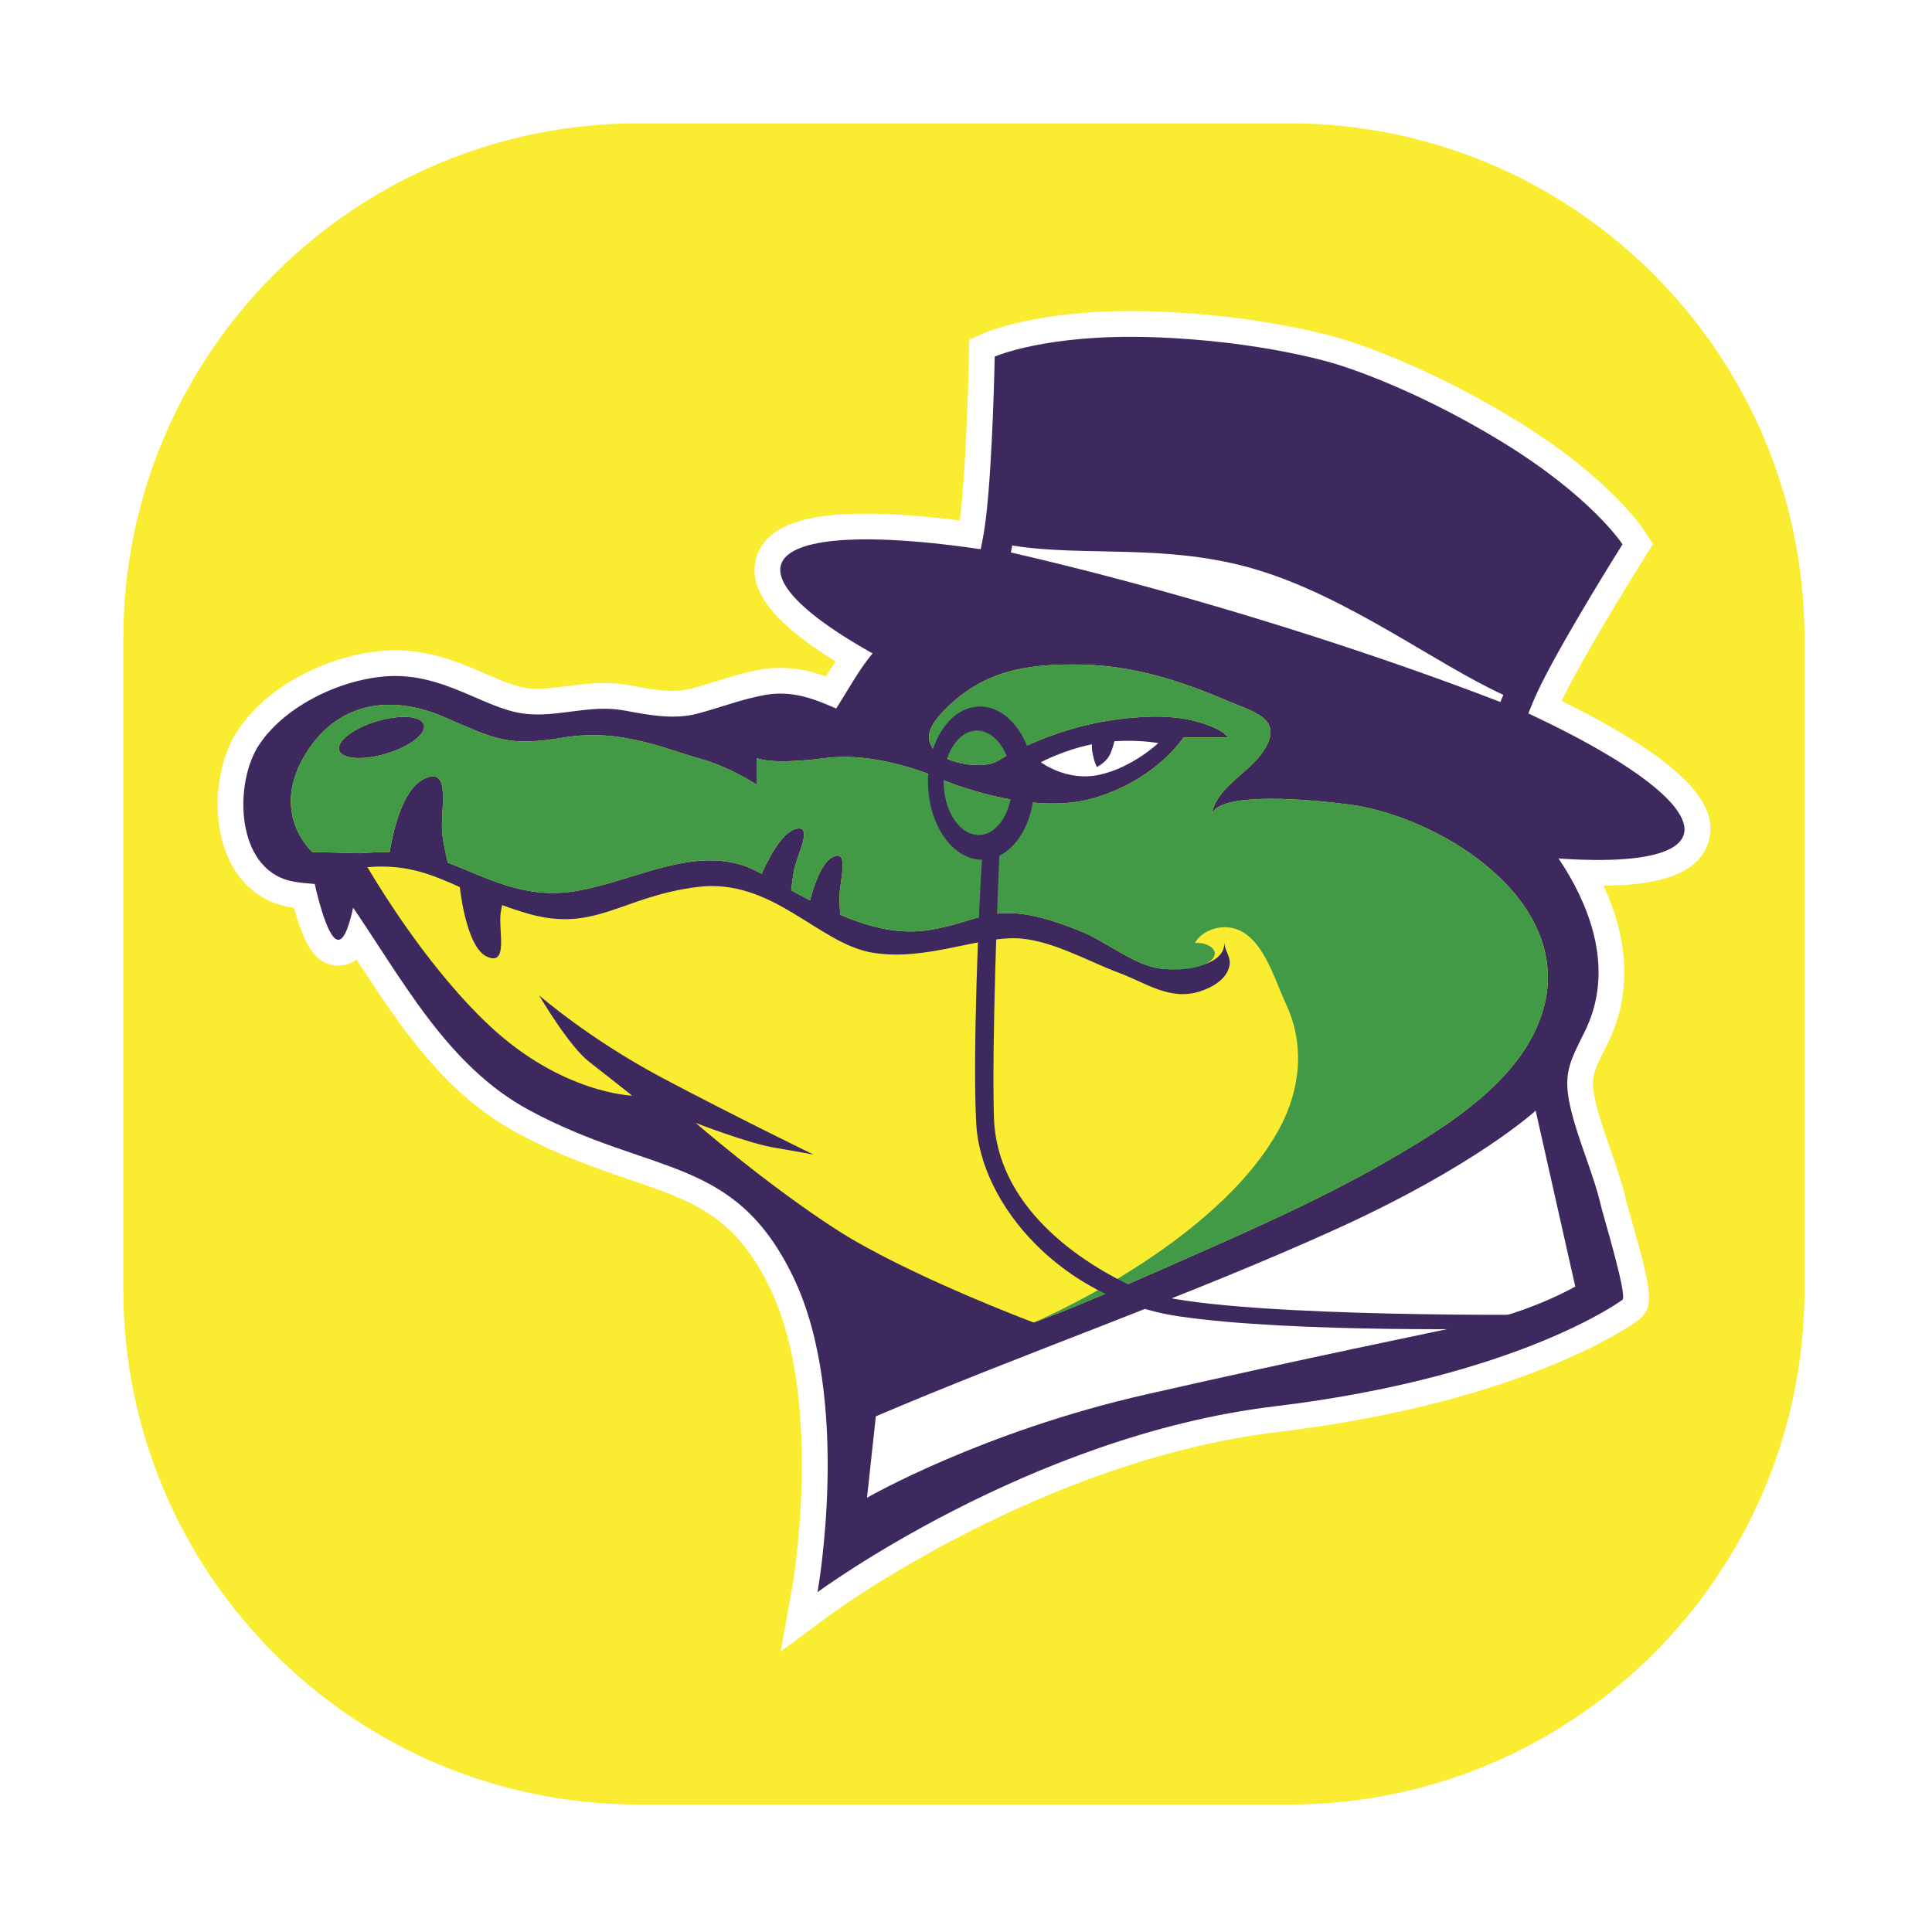<svg width="80" height="80" viewBox="0 0 141 141" xmlns="http://www.w3.org/2000/svg"><defs><filter x="-50%" y="-50%" width="200%" height="200%" filterUnits="objectBoundingBox" id="logo-shadow"><feOffset dy="8" in="SourceAlpha" result="shadowOffsetOuter1"/><feGaussianBlur stdDeviation="4.5" in="shadowOffsetOuter1" result="shadowBlurOuter1"/><feColorMatrix values="0 0 0 0 0.976 0 0 0 0 0.925 0 0 0 0 0.192 0 0 0 0.5 0" in="shadowBlurOuter1" result="shadowMatrixOuter1"/><feMerge><feMergeNode in="shadowMatrixOuter1"/><feMergeNode in="SourceGraphic"/></feMerge></filter></defs><g filter="url(#logo-shadow)" transform="translate(9 1)" fill="none" fill-rule="evenodd"><path d="M122.696 85.09c0 20.77-16.837 37.608-37.608 37.608h-47.48C16.838 122.698 0 105.858 0 85.09V37.608C0 16.838 16.837 0 37.608 0h47.48c20.77 0 37.608 16.84 37.608 37.608V85.09z" fill="#F9EC31"/><path d="M48.813 106.872c.024-.138 2.37-13.574-1.612-21.85-2.557-5.31-5.63-6.358-10.284-7.944-2.382-.81-5.083-1.733-8.14-3.375-5.352-2.872-8.585-7.818-11.714-12.605l-.045-.07c-.356.272-.79.44-1.326.44-1.658 0-2.507-1.527-3.23-4.215-.206-.03-.42-.07-.64-.12-1.96-.437-3.486-1.793-4.296-3.822-1.11-2.78-.75-6.66.84-9.03 2.512-3.742 7.43-5.637 10.938-5.81.183-.01.362-.014.542-.014 2.613 0 4.73.915 6.597 1.72 1.078.466 2.095.907 2.955 1.033.286.04.57.053.853.053.683 0 1.396-.092 2.15-.19.855-.11 1.74-.224 2.696-.224.652 0 1.258.052 1.85.164 1.07.2 2.173.408 3.165.408.463 0 .863-.044 1.223-.136.616-.154 1.228-.347 1.843-.54 1.068-.33 2.17-.676 3.366-.882.485-.084.955-.123 1.415-.123 1.216 0 2.32.275 3.315.63.228-.365.462-.733.705-1.1-4.623-2.86-6.464-5.297-5.778-7.592.852-2.857 4.974-3.188 8-3.188 1.947 0 4.24.165 6.835.494l.044-.333c.486-3.965.63-11.58.634-11.656l.022-1.198 1.095-.49c.15-.063 3.7-1.605 10.69-1.605.512 0 1.043.01 1.593.026 8.19.26 13.62 1.948 13.848 2.02.177.047 5.646 1.622 12.635 5.896 6.862 4.198 9.295 7.91 9.394 8.065l.647 1.007-.637 1.012c-.042.064-4.095 6.51-5.866 10.094l-.163.338c10.732 5.282 11.28 8.39 10.712 10.292-.825 2.747-4.67 3.158-7.656 3.186 1.898 4.09 2.02 8.015.333 11.447l-.226.455c-.87 1.756-1.077 2.173-.702 3.82.265 1.144.658 2.27 1.075 3.463.433 1.24.883 2.522 1.193 3.877.03.125.122.44.243.872 1.59 5.615 1.88 6.838.586 7.802-.322.238-8.142 5.952-26.313 8.14-17.19 2.064-32.288 13.092-32.438 13.204l-3.805 2.808.838-4.652z" fill="#FFF"/><g transform="translate(8 15)"><path d="M74.108 22.463c7.834 2.346 14.798 4.967 19.823 7.358.364-1.156.855-2.49 1.52-3.832 1.835-3.715 5.96-10.263 5.96-10.263s-2.222-3.456-8.794-7.477c-6.85-4.19-12.22-5.71-12.22-5.71S75.078.862 67.053.607c-7.705-.246-11.458 1.42-11.458 1.42s-.143 7.747-.65 11.856c-.177 1.447-.484 2.8-.808 3.94 5.43.798 12.437 2.387 19.97 4.64z" fill="#3E295E"/><ellipse fill="#3E295E" transform="rotate(-73.357 72.94 27.063)" cx="72.94" cy="27.063" rx="6.594" ry="34.382"/><ellipse fill="#3E295E" transform="rotate(-73.357 72.472 27.945)" cx="72.472" cy="27.945" rx="3.719" ry="24.975"/><path d="M50.03 21.16c-.44.185-.866.4-1.272.656-2.228 1.4-3.362 3.75-4.733 5.896-1.708-.767-3.28-1.324-5.163-.998-1.75.305-3.392.97-5.068 1.394-1.653.418-3.496.07-5.197-.25-2.623-.49-4.964.568-7.472.208-2.812-.405-5.74-2.917-9.73-2.72-3.378.17-7.532 2.094-9.468 4.982-1.86 2.77-1.775 9.06 2.304 9.97 1.79.4 3.105-.133 4.275 1.56 3.862 5.586 7.09 11.93 13.16 15.187 8.942 4.804 14.925 3.22 19.23 12.16C45.2 78.144 42.663 92.2 42.663 92.2s15.45-11.41 33.332-13.56c17.88-2.15 25.413-7.78 25.413-7.78.38-.284-1.41-6.177-1.54-6.745-.574-2.502-1.69-4.84-2.267-7.343-.564-2.48.016-3.367 1.073-5.523 1.862-3.787.885-7.826-1.142-11.342-1.838-3.184-4.656-5.955-8.123-7.297-6.15-2.372-8.28-2.79-8.28-2.79s-.992-7.14-12.913-8.63c-4.424-.556-8.806-1.467-13.287-1.06-1.633.15-3.356.392-4.897 1.03z" fill="#3E295E"/><path d="M5.708 39.275S6.7 44.59 7.69 44.59c.99 0 1.547-5.315 1.547-5.315h-3.53z" fill="#3E295E"/><path d="M68.38 68.38c5.36-2.365 10.784-4.72 15.865-7.644 3.874-2.237 8.56-5.11 10.655-9.226 4.328-8.504-5.446-15.324-12.686-16.68-1.23-.228-10.463-1.398-10.805.698.335-2.08 2.627-3.01 3.728-4.612 1.726-2.506-.71-2.965-2.664-3.812-3.366-1.448-6.857-2.534-10.55-2.602-3.808-.068-6.987.36-9.84 3.166-.504.498-1.174 1.23-1.27 1.922-.283 2.05 3.812 2.685 4.982 1.954.686-.43 1.408-.795 2.143-1.125 2.1-.953 4.37-1.64 6.66-1.924 2.026-.25 4.123-.355 6.093.268.528.174 1.098.375 1.56.692.05.032.388.366.424.366h-3.305s-1.985 3.125-6.622 4.448c-4.637 1.325-10.866-1.323-10.866-1.323s-4.532-2.154-8.637-1.623c-4.103.53-5 0-5 0v1.953s-1.99-1.325-4.308-1.953c-2.32-.63-5.63-2.185-9.77-1.502-4.14.684-4.967.145-8.775-1.5-3.808-1.65-7.907-1.173-10.265 3.003-2.36 4.178.663 6.854.663 6.854l3.442.095c.757-.056 1.507-.092 2.21-.092.23-1.438.91-4.563 2.508-5.338 2.095-1.015 1.12 2.444 1.336 4.078.098.733.252 1.462.395 2.038 2.76 1.04 5.44 2.65 9.147 2.103 4.47-.665 9.272-3.762 13.578-1.385l.18.1c.417-.94 1.435-3 2.474-3.275 1.354-.353.11 1.865-.112 3.022-.097.518-.162 1.034-.205 1.454.463.25.92.5 1.378.732.288-1.104.842-2.77 1.662-3.166 1.26-.61.467 1.804.482 2.983 0 .432.03.865.06 1.235 2.168.926 4.31 1.462 6.496 1.11 4.14-.664 4.76-2.466 11.094.11 1.854.754 3.822 2.443 5.754 2.706 1.23.17 4.804-.047 4.68-1.93.056.844.697 1.182.234 2.137-.354.727-1.188 1.18-1.92 1.428-2.226.767-3.96-.562-5.974-1.314-2.22-.83-4.688-2.258-7.08-2.504-2.98-.3-6.954 1.69-10.928 1.025-3.973-.663-7.285-5.464-12.75-4.8-5.463.663-7.45 3.312-12.252 1.988-.738-.206-1.404-.427-2.03-.662-.04.17-.08.358-.113.595-.166 1.26.59 3.93-1.03 3.15-1.274-.618-1.79-3.75-1.952-5.062-1.83-.824-3.45-1.497-5.718-1.497-.362 0-.7.014-1.022.047 1.324 2.228 4.765 7.68 8.887 11.546 5.297 4.974 10.432 5.127 10.432 5.127s-1.656-1.324-3.147-2.48c-1.49-1.162-3.642-4.842-3.642-4.842s3.642 3.182 8.94 5.998c5.298 2.81 11.095 5.63 11.095 5.63s-.83-.166-2.815-.5c-1.99-.33-5.795-1.818-5.795-1.818s5.133 4.47 10.265 7.782c5.134 3.312 14.403 6.788 14.403 6.788s1.944-.612 9.94-4.137zM11.2 31c-1.708.515-3.252.404-3.45-.246-.194-.652 1.03-1.598 2.74-2.112 1.707-.514 3.25-.402 3.445.248.196.652-1.03 1.596-2.735 2.11z" fill="#F9EC31"/><path d="M56.874 15.81c-.032.17-.065.338-.1.508 5.36 1.235 11.19 2.783 17.26 4.616 6.674 2.02 12.93 4.165 18.465 6.298.07-.173.14-.35.22-.52-5.007-2.3-11.26-7.1-17.974-9.126-6.508-1.97-12.555-.913-17.872-1.776zM58.965 31.628s1.88 1.444 4.282.914c2.408-.528 4.285-2.31 4.285-2.31s-1.41-.26-3.202-.135c-.074.3-.173.637-.296.91-.285.637-.982.97-.982.97s-.19-.3-.332-1.094c-.037-.205-.04-.394-.03-.563-2.096.43-3.725 1.308-3.725 1.308zM95.076 57.054s-4.335 4.01-14.61 8.668c-10.984 4.98-22.45 8.91-33.546 13.643l-.644 5.94s8.35-4.813 20.39-7.544C78.7 75.03 86.885 73.378 90.9 72.52c4.016-.86 7.065-2.626 7.065-2.626l-2.89-12.838z" fill="#FFF"/><path d="M84.245 60.736c3.874-2.237 8.56-5.11 10.655-9.226 4.328-8.504-5.446-15.324-12.686-16.68-1.23-.228-10.463-1.398-10.805.698.335-2.08 2.627-3.01 3.728-4.612 1.726-2.506-.71-2.965-2.664-3.812-3.366-1.448-6.857-2.534-10.55-2.602-3.808-.068-6.987.36-9.84 3.166-.504.498-1.174 1.23-1.27 1.922-.283 2.05 3.812 2.685 4.982 1.954.686-.43 1.408-.795 2.143-1.125 2.1-.953 4.37-1.64 6.66-1.924 2.026-.25 4.123-.355 6.093.268.528.174 1.098.375 1.56.692.05.032.388.366.424.366h-3.305s-1.985 3.125-6.622 4.448c-4.637 1.325-10.866-1.323-10.866-1.323s-4.532-2.154-8.637-1.623c-4.103.53-5 0-5 0v1.953s-1.99-1.325-4.308-1.953c-2.32-.63-5.63-2.185-9.77-1.502-4.14.684-4.967.145-8.775-1.5-3.808-1.65-7.907-1.173-10.265 3.003-2.36 4.178.663 6.854.663 6.854l3.442.095c.757-.056 1.507-.092 2.21-.092.23-1.438.91-4.563 2.508-5.338 2.095-1.015 1.12 2.444 1.336 4.078.098.733.252 1.462.395 2.038 2.76 1.04 5.44 2.65 9.147 2.103 4.47-.665 9.272-3.762 13.578-1.385l.18.1c.417-.94 1.435-3 2.474-3.275 1.354-.353.11 1.865-.112 3.022-.097.518-.162 1.034-.205 1.454.463.25.92.5 1.378.732.288-1.104.842-2.77 1.662-3.166 1.26-.61.467 1.804.482 2.983 0 .432.03.865.06 1.235 2.168.926 4.31 1.462 6.496 1.11 4.14-.664 4.76-2.466 11.094.11 1.854.754 3.822 2.443 5.754 2.706.995.138 2.34.102 3.262-.323 1.406-.644.558-1.62-.72-1.545.383-.695 1.21-1.09 1.966-1.143 2.78-.193 3.732 3.593 4.66 5.56 1.388 2.947 1.1 6.193-.42 9.04C71.854 66.84 58.44 72.52 58.44 72.52s1.94-.613 9.937-4.138c5.362-2.367 10.787-4.72 15.868-7.646zM11.2 31c-1.708.515-3.252.404-3.45-.246-.194-.652 1.03-1.598 2.74-2.112 1.707-.514 3.25-.402 3.445.248.196.652-1.03 1.596-2.735 2.11z" fill="#439A46"/><path d="M66.207 70.14c-4.584-2.02-10.486-6.197-10.67-12.607-.153-5.518.27-16.21.395-19.08 1.54-.763 2.615-2.91 2.545-5.403-.086-3.09-1.892-5.545-4.03-5.486-2.14.06-3.804 2.615-3.717 5.704.086 3.043 1.838 5.465 3.936 5.48-.21 2.996-.69 14.055-.423 19.222.31 5.966 6.255 12.84 14.803 14.1 8.423 1.24 24.124.893 24.124.893l1.4-1.01c-.002-.002-23.78.207-28.363-1.812zm-14.34-36.938c-.058-2.103 1.01-3.84 2.388-3.88 1.38-.038 2.544 1.635 2.602 3.738.06 2.103-1.007 3.84-2.386 3.878-1.38.04-2.543-1.636-2.602-3.736z" fill="#3E295E"/></g></g></svg>